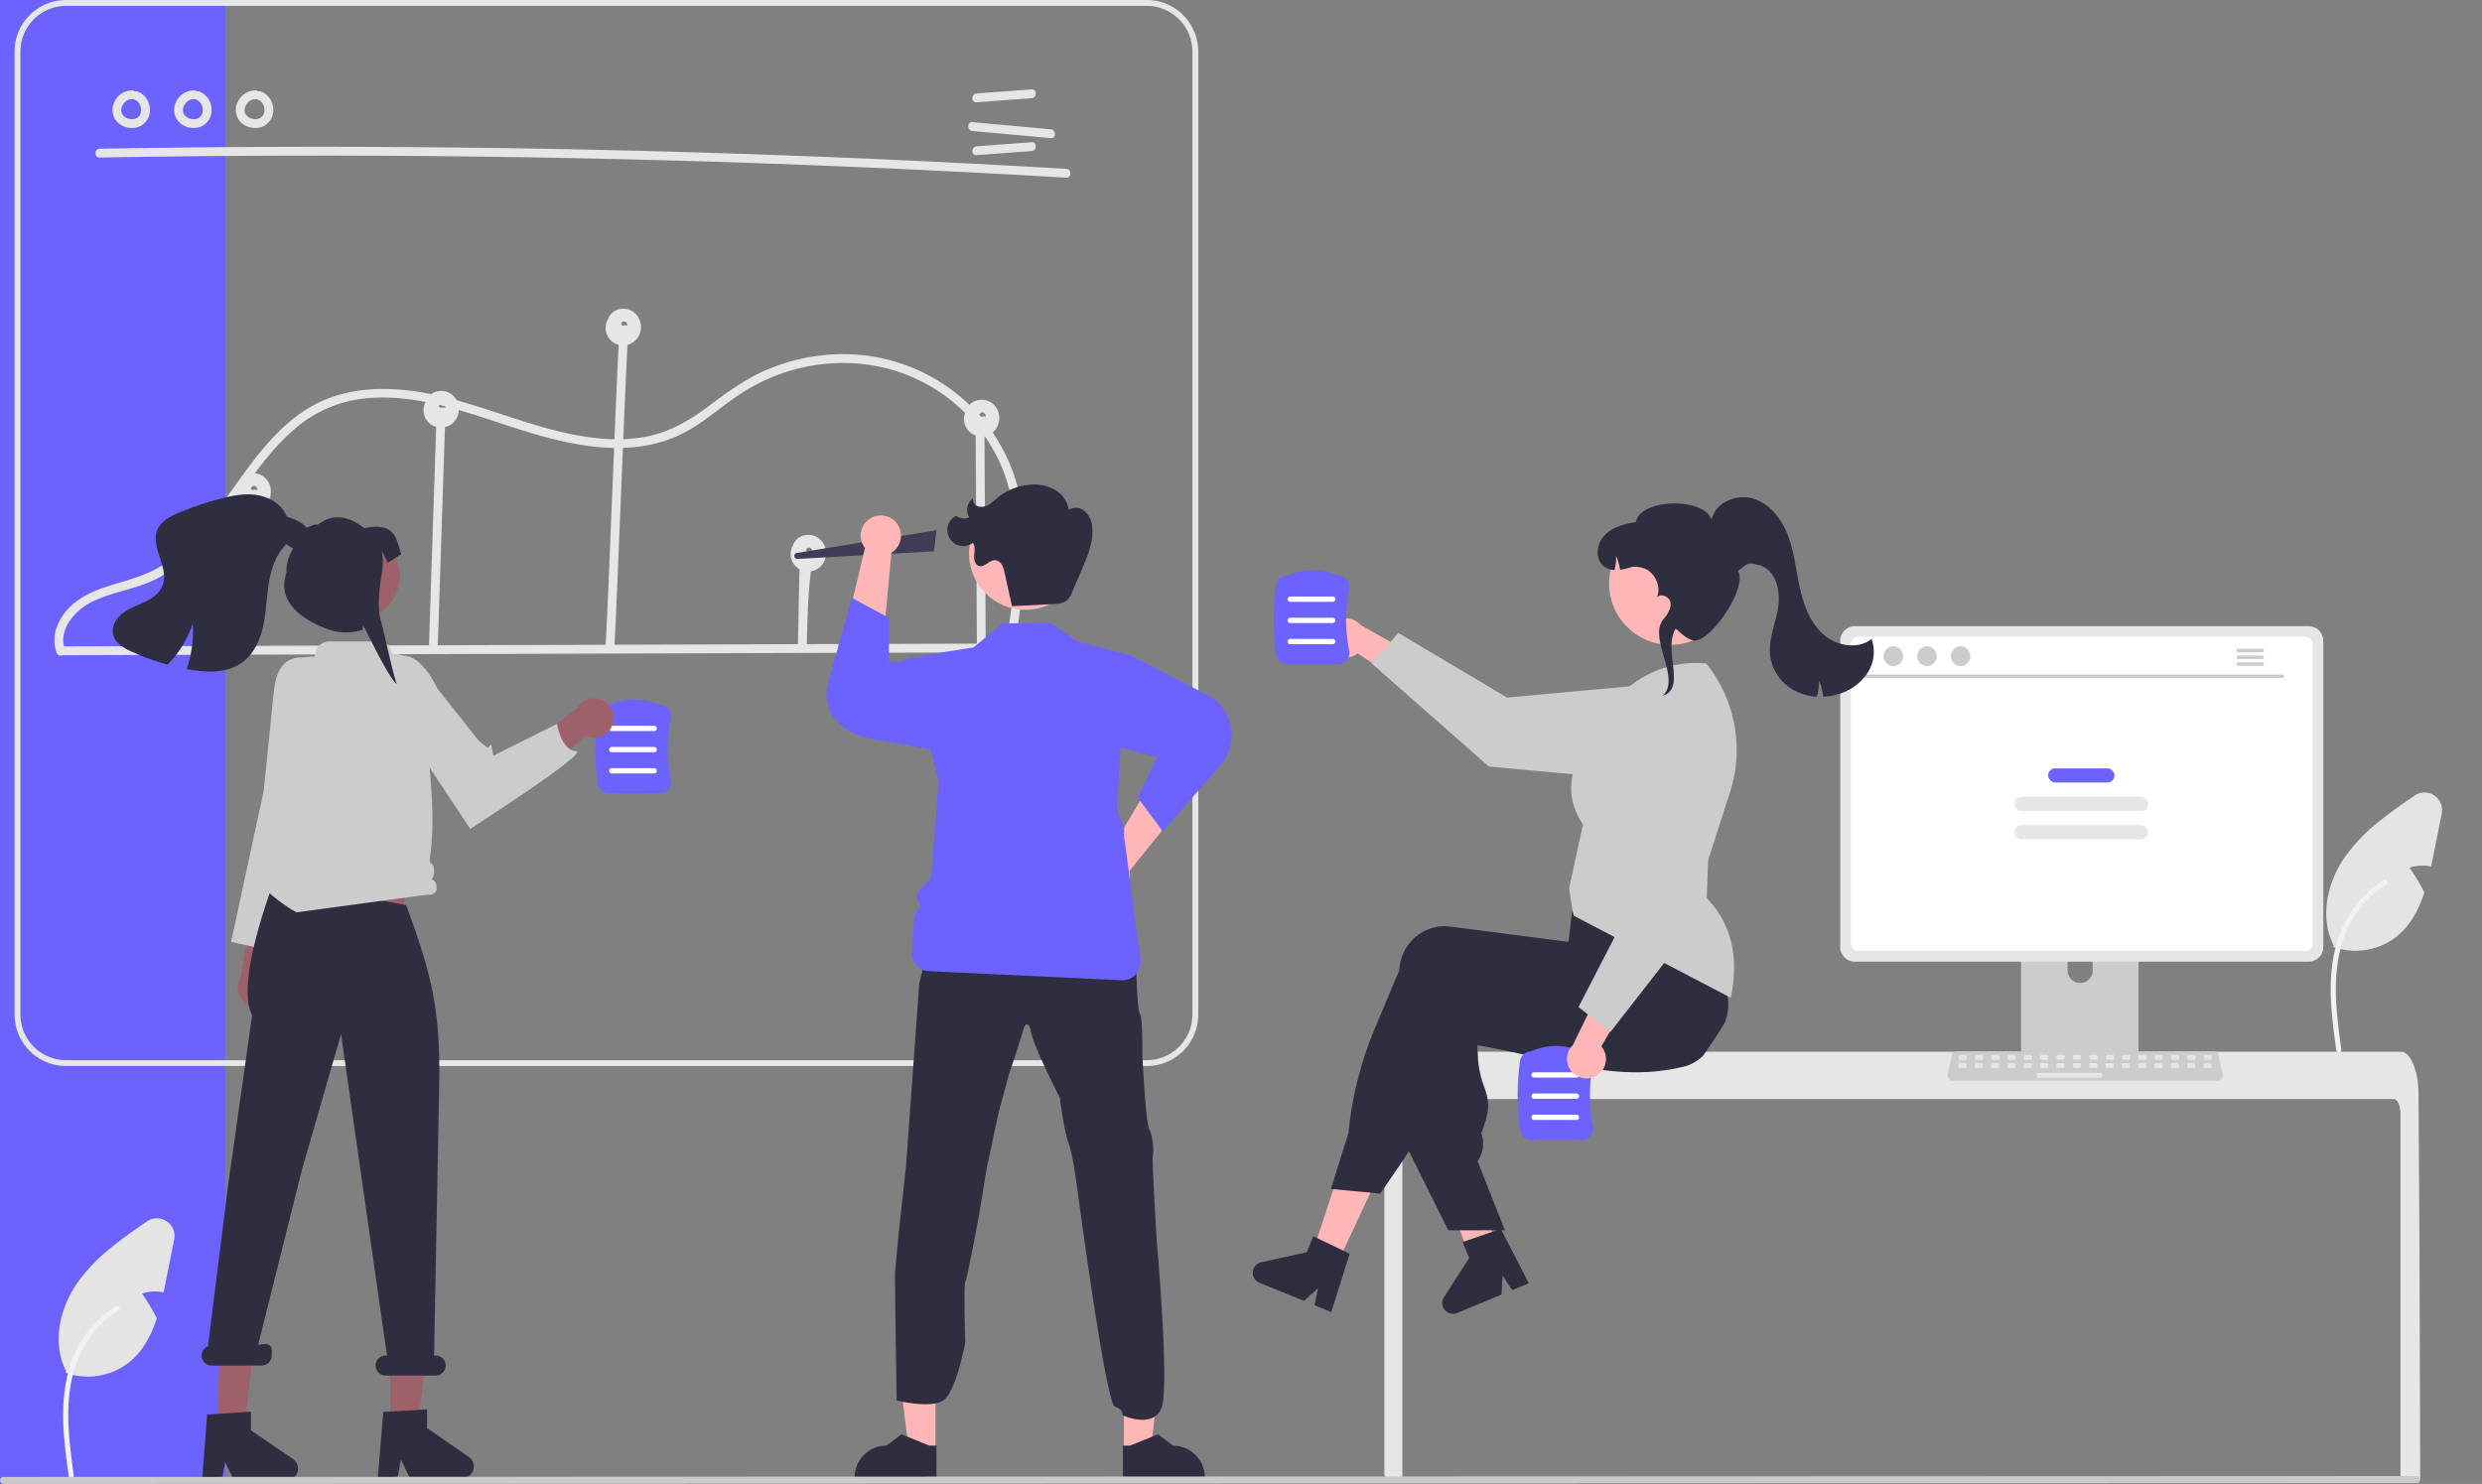 <?xml version="1.0" encoding="UTF-8" standalone="no"?>
<svg
   data-name="Layer 1"
   width="845"
   height="505.296"
   viewBox="0 0 845 505.296"
   version="1.1"
   id="svg306"
   sodipodi:docname="undraw_team_collaboration_reow29.svg"
   inkscape:version="1.2.1 (9c6d41e410, 2022-07-14)"
   xmlns:inkscape="http://www.inkscape.org/namespaces/inkscape"
   xmlns:sodipodi="http://sodipodi.sourceforge.net/DTD/sodipodi-0.dtd"
   xmlns="http://www.w3.org/2000/svg"
   xmlns:svg="http://www.w3.org/2000/svg">
  <rect x="0" y="0" width="845" height="505.296" fill="#808080" stroke="none"/>
  <defs
     id="defs310" />
  <sodipodi:namedview
     id="namedview308"
     pagecolor="#ffffff"
     bordercolor="#cccccc"
     borderopacity="1"
     inkscape:showpageshadow="0"
     inkscape:pageopacity="1"
     inkscape:pagecheckerboard="0"
     inkscape:deskcolor="#d1d1d1"
     showgrid="false"
     showguides="true"
     inkscape:zoom="0.95098561"
     inkscape:cx="359.62689"
     inkscape:cy="183.49384"
     inkscape:window-width="1920"
     inkscape:window-height="1013"
     inkscape:window-x="-9"
     inkscape:window-y="-9"
     inkscape:window-maximized="1"
     inkscape:current-layer="svg306" />
  <rect
     style="fill:#6c63ff;stroke:none;stroke-width:0.976;fill-opacity:1"
     id="rect1201"
     width="76.712"
     height="505.228"
     x="0"
     y="0" />
  <path
     d="m 59.295,422.007 -2.92,14.65 c -0.22,1.12 -0.45,2.26 -0.7,3.39 a 14.288,14.288 0 0 0 -7.34,0.41 68.511,68.511 0 0 1 5.04,8.43 c -1.84,5.67 -4.54,10.91 -9.06,14.7 a 22.72,22.72 0 0 1 -21.95,3.86 l 0.13,-0.58 c -4.86,-9.43 -2.22,-21.32 3.82,-30.03 a 58.385,58.385 0 0 1 10.85,-11.47 c 4.08,-3.4 8.49,-6.45 12.86,-9.46 a 5.99,5.99 0 0 1 9.27,6.1 z"
     fill="#e4e4e4"
     id="path2" />
  <path
     id="b311a411-101b-4365-a37b-2cdfec47a637-773"
     data-name="a4b268fa-75d0-4ac1-9d87-14bdca948464-2189"
     d="m 23.405,502.697 c -1.229,-8.953 -2.493,-18.02 -1.631,-27.069 0.766,-8.036 3.217,-15.885 8.209,-22.321 a 37.132,37.132 0 0 1 9.527,-8.633 c 0.953,-0.6 1.829,0.909 0.881,1.507 a 35.3,35.3 0 0 0 -13.963,16.847 c -3.04,7.732 -3.528,16.161 -3,24.374 0.317,4.967 0.988,9.9 1.665,14.83 a 0.9,0.9 0 0 1 -0.61,1.074 0.878,0.878 0 0 1 -1.074,-0.61 z"
     fill="#f2f2f2" />
  <path
     d="m 33.952,53.634 q 64.256,-1.117 128.526,-0.321 64.26,0.801 128.478,3.524 36.035,1.528 72.041,3.662 c 1.929,0.114 1.922,-2.886 0,-3 Q 298.843,53.702 234.596,51.818 170.358,49.938 106.083,49.98 q -36.067,0.024 -72.131,0.654 c -1.928,0.034 -1.934,3.034 0,3 z"
     fill="#e6e6e6"
     id="path5" />
  <path
     d="m 332.488,34.823 18.731,-1.394 c 1.914,-0.142 1.929,-3.144 0,-3 l -18.731,1.394 c -1.914,0.142 -1.929,3.144 0,3 z"
     fill="#e6e6e6"
     id="path7" />
  <path
     d="m 332.488,52.823 18.731,-1.394 c 1.914,-0.142 1.929,-3.144 0,-3 l -18.731,1.394 c -1.914,0.142 -1.929,3.144 0,3 z"
     fill="#e6e6e6"
     id="path9" />
  <path
     d="m 331.079,44.603 26.632,2.42 c 1.922,0.175 1.91,-2.826 0,-3 l -26.632,-2.42 c -1.922,-0.175 -1.91,2.826 0,3 z"
     fill="#e6e6e6"
     id="path11" />
  <path
     d="m 45.038,30.789 a 6.636,6.636 0 0 0 -6.133,4.006 5.974,5.974 0 0 0 1.375,7.096 7.102,7.102 0 0 0 6.729,1.367 6.003,6.003 0 0 0 4.023,-5.643 6.707,6.707 0 0 0 -4.179,-6.469 1.506,1.506 0 0 0 -1.845,1.048 1.543,1.543 0 0 0 1.048,1.845 c 0.261,0.101 -0.239,-0.129 0.005,0.004 0.1,0.055 0.203,0.104 0.301,0.162 0.084,0.05 0.164,0.104 0.245,0.157 0.28,0.183 -0.137,-0.134 0.042,0.03 0.155,0.142 0.309,0.281 0.45,0.439 0.053,0.059 0.262,0.225 0.1,0.109 -0.124,-0.088 -0.048,-0.068 -5e-5,0.003 0.036,0.054 0.075,0.106 0.111,0.16 a 5.346,5.346 0 0 1 0.318,0.55 c 0.022,0.044 0.042,0.089 0.065,0.132 0.042,0.082 0.103,0.103 0.004,7.7e-4 -0.094,-0.098 -0.034,-0.091 -5.2e-4,0.003 0.022,0.062 0.046,0.123 0.068,0.185 a 5.782,5.782 0 0 1 0.177,0.617 c 0.022,0.097 0.04,0.194 0.059,0.291 0.067,0.344 -0.01,-0.214 0.006,0.042 0.013,0.214 0.029,0.425 0.025,0.639 q -0.003,0.147 -0.013,0.294 c -0.003,0.049 -0.009,0.098 -0.012,0.146 -0.015,0.235 -0.016,-0.086 0.017,-0.108 a 2.77,2.77 0 0 0 -0.136,0.617 c -0.027,0.093 -0.059,0.184 -0.089,0.277 -0.104,0.322 0.098,-0.175 -0.013,0.044 a 5.487,5.487 0 0 1 -0.306,0.55 c -0.049,0.074 -0.233,0.242 -0.083,0.125 0.164,-0.127 -0.086,0.091 -0.139,0.148 q -0.102,0.108 -0.213,0.209 a 1.704,1.704 0 0 1 -0.149,0.129 c -0.01,-0.005 0.251,-0.174 0.11,-0.084 -0.178,0.114 -0.347,0.235 -0.535,0.334 -0.022,0.011 -0.262,0.123 -0.261,0.127 -0.01,-0.041 0.309,-0.112 0.09,-0.042 -0.046,0.015 -0.091,0.033 -0.137,0.048 a 4.9,4.9 0 0 1 -0.609,0.162 c -0.047,0.009 -0.097,0.014 -0.144,0.026 -0.155,0.04 0.148,-0.024 0.157,-0.018 a 1.308,1.308 0 0 0 -0.341,0.03 5.581,5.581 0 0 1 -0.639,-6e-5 c -0.049,-0.003 -0.098,-0.008 -0.148,-0.011 -0.114,-0.007 -0.198,-0.089 -0.046,4e-4 0.117,0.069 0.108,0.019 0.004,-5.4e-4 -0.049,-0.009 -0.098,-0.017 -0.146,-0.026 a 5.821,5.821 0 0 1 -0.624,-0.153 c -0.11,-0.034 -0.218,-0.073 -0.327,-0.111 a 0.869,0.869 0 0 1 -0.138,-0.053 c -6.6e-4,-0.012 0.281,0.134 0.132,0.054 -0.187,-0.101 -0.381,-0.186 -0.564,-0.296 -0.098,-0.059 -0.191,-0.123 -0.286,-0.186 a 0.923,0.923 0 0 1 -0.119,-0.085 c 0.003,-0.013 0.233,0.2 0.112,0.085 -0.152,-0.145 -0.315,-0.275 -0.459,-0.43 -0.033,-0.035 -0.064,-0.072 -0.097,-0.108 l -0.032,-0.036 q -0.122,-0.149 -0.005,0.001 c 0.08,0.023 0.076,0.111 4.4e-4,-0.003 -0.027,-0.04 -0.055,-0.08 -0.082,-0.12 A 3.134,3.134 0 0 1 41.452,38.549 c 0.007,-0.006 0.13,0.361 0.036,0.084 -0.018,-0.052 -0.038,-0.104 -0.055,-0.156 q -0.052,-0.156 -0.091,-0.315 c -0.026,-0.105 -0.039,-0.214 -0.065,-0.319 -0.044,-0.177 0.026,0.139 0.018,0.132 -0.025,-0.025 -0.014,-0.178 -0.016,-0.215 -0.012,-0.235 0.015,-0.464 0.019,-0.698 0.003,-0.181 -0.015,0.141 -0.019,0.132 a 0.508,0.508 0 0 1 0.029,-0.159 c 0.027,-0.123 0.052,-0.247 0.086,-0.369 q 0.057,-0.21 0.131,-0.414 c 0.018,-0.051 0.041,-0.101 0.058,-0.153 0.063,-0.188 -0.125,0.227 -0.021,0.058 0.143,-0.234 0.249,-0.487 0.401,-0.717 0.036,-0.055 0.254,-0.359 0.138,-0.206 -0.115,0.153 0.119,-0.137 0.163,-0.187 0.184,-0.205 0.4,-0.373 0.591,-0.569 0.113,-0.116 -0.079,0.057 -0.09,0.065 0.059,-0.042 0.117,-0.086 0.176,-0.127 q 0.156,-0.108 0.32,-0.204 c 0.123,-0.072 0.262,-0.126 0.381,-0.202 0.141,-0.09 -0.108,0.04 -0.112,0.042 a 1.116,1.116 0 0 1 0.201,-0.077 c 0.116,-0.041 0.621,-0.259 0.727,-0.191 -0.005,-0.003 -0.384,0.03 -0.077,0.011 0.072,-0.005 0.144,-0.012 0.217,-0.015 0.147,-0.006 0.293,-0.002 0.439,0.005 a 1.51,1.51 0 0 0 1.5,-1.5 1.533,1.533 0 0 0 -1.5,-1.5 z"
     fill="#e6e6e6"
     id="path13" />
  <path
     d="m 66.038,30.789 a 6.636,6.636 0 0 0 -6.133,4.006 5.974,5.974 0 0 0 1.375,7.096 7.102,7.102 0 0 0 6.729,1.367 6.003,6.003 0 0 0 4.023,-5.643 6.707,6.707 0 0 0 -4.179,-6.469 1.506,1.506 0 0 0 -1.845,1.048 1.543,1.543 0 0 0 1.048,1.845 c 0.261,0.101 -0.239,-0.129 0.005,0.004 0.1,0.055 0.203,0.104 0.301,0.162 0.084,0.05 0.164,0.104 0.245,0.157 0.28,0.183 -0.137,-0.134 0.042,0.03 0.155,0.142 0.309,0.281 0.45,0.439 0.053,0.059 0.262,0.225 0.1,0.109 -0.124,-0.088 -0.048,-0.068 -5e-5,0.003 0.036,0.054 0.075,0.106 0.111,0.16 a 5.346,5.346 0 0 1 0.318,0.55 c 0.022,0.044 0.042,0.089 0.065,0.132 0.042,0.082 0.103,0.103 0.004,7.7e-4 -0.094,-0.098 -0.034,-0.091 -5.2e-4,0.003 0.022,0.062 0.046,0.123 0.068,0.185 a 5.782,5.782 0 0 1 0.177,0.617 c 0.022,0.097 0.04,0.194 0.059,0.291 0.067,0.344 -0.01,-0.214 0.006,0.042 0.013,0.214 0.029,0.425 0.025,0.639 q -0.003,0.147 -0.013,0.294 c -0.003,0.049 -0.009,0.098 -0.012,0.146 -0.015,0.235 -0.016,-0.086 0.017,-0.108 a 2.77,2.77 0 0 0 -0.136,0.617 c -0.027,0.093 -0.059,0.184 -0.089,0.277 -0.104,0.322 0.098,-0.175 -0.013,0.044 a 5.487,5.487 0 0 1 -0.306,0.55 c -0.049,0.074 -0.233,0.242 -0.083,0.125 0.164,-0.127 -0.086,0.091 -0.139,0.148 q -0.102,0.108 -0.213,0.209 a 1.704,1.704 0 0 1 -0.149,0.129 c -0.01,-0.005 0.251,-0.174 0.11,-0.084 -0.178,0.114 -0.347,0.235 -0.535,0.334 -0.022,0.011 -0.262,0.123 -0.261,0.127 -0.01,-0.041 0.309,-0.112 0.09,-0.042 -0.046,0.015 -0.091,0.033 -0.137,0.048 a 4.9,4.9 0 0 1 -0.609,0.162 c -0.047,0.009 -0.097,0.014 -0.144,0.026 -0.155,0.04 0.148,-0.024 0.157,-0.018 a 1.308,1.308 0 0 0 -0.341,0.03 5.581,5.581 0 0 1 -0.639,-6e-5 c -0.049,-0.003 -0.098,-0.008 -0.148,-0.011 -0.114,-0.007 -0.198,-0.089 -0.046,4e-4 0.117,0.069 0.108,0.019 0.004,-5.4e-4 -0.049,-0.009 -0.098,-0.017 -0.146,-0.026 a 5.821,5.821 0 0 1 -0.624,-0.153 c -0.11,-0.034 -0.218,-0.073 -0.327,-0.111 a 0.869,0.869 0 0 1 -0.138,-0.053 c -6.6e-4,-0.012 0.281,0.134 0.132,0.054 -0.187,-0.101 -0.381,-0.186 -0.564,-0.296 -0.098,-0.059 -0.191,-0.123 -0.286,-0.186 a 0.923,0.923 0 0 1 -0.119,-0.085 c 0.003,-0.013 0.233,0.2 0.112,0.085 -0.152,-0.145 -0.315,-0.275 -0.459,-0.43 -0.033,-0.035 -0.064,-0.072 -0.097,-0.108 l -0.032,-0.036 q -0.122,-0.149 -0.005,0.001 c 0.08,0.023 0.076,0.111 4.4e-4,-0.003 -0.027,-0.04 -0.055,-0.08 -0.082,-0.12 A 3.134,3.134 0 0 1 62.452,38.549 c 0.007,-0.006 0.13,0.361 0.036,0.084 -0.018,-0.052 -0.038,-0.104 -0.055,-0.156 q -0.052,-0.156 -0.091,-0.315 c -0.026,-0.105 -0.039,-0.214 -0.065,-0.319 -0.044,-0.177 0.026,0.139 0.018,0.132 -0.025,-0.025 -0.014,-0.178 -0.016,-0.215 -0.012,-0.235 0.015,-0.464 0.019,-0.698 0.003,-0.181 -0.015,0.141 -0.019,0.132 a 0.508,0.508 0 0 1 0.029,-0.159 c 0.027,-0.123 0.052,-0.247 0.086,-0.369 q 0.057,-0.21 0.131,-0.414 c 0.018,-0.051 0.041,-0.101 0.058,-0.153 0.063,-0.188 -0.125,0.227 -0.021,0.058 0.143,-0.234 0.249,-0.487 0.401,-0.717 0.036,-0.055 0.254,-0.359 0.138,-0.206 -0.115,0.153 0.119,-0.137 0.163,-0.187 0.184,-0.205 0.4,-0.373 0.591,-0.569 0.113,-0.116 -0.079,0.057 -0.09,0.065 0.059,-0.042 0.117,-0.086 0.176,-0.127 q 0.156,-0.108 0.32,-0.204 c 0.123,-0.072 0.262,-0.126 0.381,-0.202 0.141,-0.09 -0.108,0.04 -0.112,0.042 a 1.116,1.116 0 0 1 0.201,-0.077 c 0.116,-0.041 0.621,-0.259 0.727,-0.191 -0.005,-0.003 -0.384,0.03 -0.077,0.011 0.072,-0.005 0.144,-0.012 0.217,-0.015 0.147,-0.006 0.293,-0.002 0.439,0.005 a 1.51,1.51 0 0 0 1.5,-1.5 1.533,1.533 0 0 0 -1.5,-1.5 z"
     fill="#e6e6e6"
     id="path15" />
  <path
     d="m 87.038,30.789 a 6.636,6.636 0 0 0 -6.133,4.006 5.974,5.974 0 0 0 1.375,7.096 7.102,7.102 0 0 0 6.729,1.367 6.003,6.003 0 0 0 4.023,-5.643 6.707,6.707 0 0 0 -4.179,-6.469 1.506,1.506 0 0 0 -1.845,1.048 1.543,1.543 0 0 0 1.048,1.845 c 0.261,0.101 -0.239,-0.129 0.005,0.004 0.1,0.055 0.203,0.104 0.301,0.162 0.084,0.05 0.164,0.104 0.245,0.157 0.28,0.183 -0.137,-0.134 0.042,0.03 0.155,0.142 0.309,0.281 0.45,0.439 0.053,0.059 0.262,0.225 0.1,0.109 -0.124,-0.088 -0.048,-0.068 -5e-5,0.003 0.036,0.054 0.075,0.106 0.111,0.16 a 5.346,5.346 0 0 1 0.318,0.55 c 0.022,0.044 0.042,0.089 0.065,0.132 0.042,0.082 0.103,0.103 0.004,7.7e-4 -0.094,-0.098 -0.034,-0.091 -5.2e-4,0.003 0.022,0.062 0.046,0.123 0.068,0.185 a 5.782,5.782 0 0 1 0.177,0.617 c 0.022,0.097 0.04,0.194 0.059,0.291 0.067,0.344 -0.01,-0.214 0.006,0.042 0.013,0.214 0.029,0.425 0.025,0.639 q -0.003,0.147 -0.013,0.294 c -0.003,0.049 -0.009,0.098 -0.012,0.146 -0.015,0.235 -0.016,-0.086 0.017,-0.108 a 2.77,2.77 0 0 0 -0.136,0.617 c -0.027,0.093 -0.059,0.184 -0.089,0.277 -0.104,0.322 0.098,-0.175 -0.013,0.044 a 5.487,5.487 0 0 1 -0.306,0.55 c -0.049,0.074 -0.233,0.242 -0.083,0.125 0.164,-0.127 -0.086,0.091 -0.139,0.148 q -0.102,0.108 -0.213,0.209 a 1.704,1.704 0 0 1 -0.149,0.129 c -0.01,-0.005 0.251,-0.174 0.11,-0.084 -0.178,0.114 -0.347,0.235 -0.535,0.334 -0.022,0.011 -0.262,0.123 -0.261,0.127 -0.01,-0.041 0.309,-0.112 0.09,-0.042 -0.046,0.015 -0.091,0.033 -0.137,0.048 a 4.9,4.9 0 0 1 -0.609,0.162 c -0.047,0.009 -0.097,0.014 -0.144,0.026 -0.155,0.04 0.148,-0.024 0.157,-0.018 a 1.308,1.308 0 0 0 -0.341,0.03 5.581,5.581 0 0 1 -0.639,-6e-5 c -0.049,-0.003 -0.098,-0.008 -0.148,-0.011 -0.114,-0.007 -0.198,-0.089 -0.046,4e-4 0.117,0.069 0.108,0.019 0.004,-5.4e-4 -0.049,-0.009 -0.098,-0.017 -0.146,-0.026 a 5.821,5.821 0 0 1 -0.624,-0.153 c -0.11,-0.034 -0.218,-0.073 -0.327,-0.111 a 0.869,0.869 0 0 1 -0.138,-0.053 c -6.6e-4,-0.012 0.281,0.134 0.132,0.054 -0.187,-0.101 -0.381,-0.186 -0.564,-0.296 -0.098,-0.059 -0.191,-0.123 -0.286,-0.186 a 0.923,0.923 0 0 1 -0.119,-0.085 c 0.003,-0.013 0.233,0.2 0.112,0.085 -0.152,-0.145 -0.315,-0.275 -0.459,-0.43 -0.033,-0.035 -0.064,-0.072 -0.097,-0.108 l -0.032,-0.036 q -0.122,-0.149 -0.005,0.001 c 0.08,0.023 0.076,0.111 4.4e-4,-0.003 -0.027,-0.04 -0.055,-0.08 -0.082,-0.12 A 3.134,3.134 0 0 1 83.452,38.549 c 0.007,-0.006 0.13,0.361 0.036,0.084 -0.018,-0.052 -0.038,-0.104 -0.055,-0.156 q -0.052,-0.156 -0.091,-0.315 c -0.026,-0.105 -0.039,-0.214 -0.065,-0.319 -0.044,-0.177 0.026,0.139 0.018,0.132 -0.025,-0.025 -0.014,-0.178 -0.016,-0.215 -0.012,-0.235 0.015,-0.464 0.019,-0.698 0.003,-0.181 -0.015,0.141 -0.019,0.132 a 0.508,0.508 0 0 1 0.029,-0.159 c 0.027,-0.123 0.052,-0.247 0.086,-0.369 q 0.057,-0.21 0.131,-0.414 c 0.018,-0.051 0.041,-0.101 0.058,-0.153 0.063,-0.188 -0.125,0.227 -0.021,0.058 0.143,-0.234 0.249,-0.487 0.401,-0.717 0.036,-0.055 0.254,-0.359 0.138,-0.206 -0.115,0.153 0.119,-0.137 0.163,-0.187 0.184,-0.205 0.4,-0.373 0.591,-0.569 0.113,-0.116 -0.079,0.057 -0.09,0.065 0.059,-0.042 0.117,-0.086 0.176,-0.127 q 0.156,-0.108 0.32,-0.204 c 0.123,-0.072 0.262,-0.126 0.381,-0.202 0.141,-0.09 -0.108,0.04 -0.112,0.042 a 1.116,1.116 0 0 1 0.201,-0.077 c 0.116,-0.041 0.621,-0.259 0.727,-0.191 -0.005,-0.003 -0.384,0.03 -0.077,0.011 0.072,-0.005 0.144,-0.012 0.217,-0.015 0.147,-0.006 0.293,-0.002 0.439,0.005 a 1.51,1.51 0 0 0 1.5,-1.5 1.533,1.533 0 0 0 -1.5,-1.5 z"
     fill="#e6e6e6"
     id="path17" />
  <path
     d="M 390.411,363 H 22.506 A 17.567,17.567 0 0 1 4.959,345.453 V 17.547 A 17.567,17.567 0 0 1 22.506,0 h 367.905 a 17.567,17.567 0 0 1 17.547,17.547 V 345.453 A 17.567,17.567 0 0 1 390.411,363 Z M 22.506,2 A 15.565,15.565 0 0 0 6.959,17.547 V 345.453 A 15.565,15.565 0 0 0 22.506,361 h 367.905 a 15.565,15.565 0 0 0 15.547,-15.547 V 17.547 A 15.565,15.565 0 0 0 390.411,2 Z"
     fill="#e6e6e6"
     id="path19" />
  <path
     d="m 21.896,223.106 129.379,-0.394 128.719,-0.392 72.611,-0.221 a 1.501,1.501 0 0 0 0,-3 l -129.379,0.394 -128.719,0.392 -72.611,0.221 a 1.501,1.501 0 0 0 0,3 z"
     fill="#e6e6e6"
     id="path21" />
  <path
     d="m 87.166,220.674 0.8,-47.237 c 0.033,-1.931 -2.967,-1.932 -3,0 l -0.8,47.237 c -0.033,1.931 2.967,1.932 3,0 z"
     fill="#e6e6e6"
     id="path23" />
  <path
     d="m 149.001,221.185 1.95,-59.374 0.557,-16.964 c 0.063,-1.931 -2.937,-1.929 -3,0 l -1.95,59.374 -0.557,16.964 c -0.063,1.931 2.937,1.929 3,0 z"
     fill="#e6e6e6"
     id="path25" />
  <path
     d="m 210.67,116.701 c -1.176,21.03 -3.352,83.06 -4.528,104.09 -0.108,1.929 2.892,1.923 3,0 1.176,-21.03 3.352,-83.06 4.528,-104.09 0.108,-1.929 -2.892,-1.923 -3,0 z"
     fill="#e6e6e6"
     id="path27" />
  <path
     d="m 272.041,199.689 -0.368,20.213 c -0.035,1.931 2.965,1.931 3,0 0.434,-23.873 1.548,-23.095 1.671,-29.833 0.035,-1.931 -2.965,-1.931 -3,0 0,0 -0.869,-14.254 -1.303,9.62 z"
     fill="#e6e6e6"
     id="path29" />
  <path
     d="m 332.153,146.589 0.339,56.709 0.097,16.238 a 1.501,1.501 0 0 0 3,0 l -0.339,-56.709 -0.097,-16.238 a 1.501,1.501 0 0 0 -3,0 z"
     fill="#e6e6e6"
     id="path31" />
  <path
     d="m 22.138,221.418 c -2.483,-6.824 3.115,-13.387 8.866,-16.336 6.891,-3.533 14.818,-4.334 21.782,-7.74 10.382,-5.078 17.944,-14.192 24.673,-23.314 6.926,-9.389 13.263,-19.466 22.063,-27.268 a 44.194,44.194 0 0 1 16.069,-9.299 c 7.502,-2.341 15.459,-2.502 23.211,-1.558 16.019,1.95 30.868,8.566 46.324,12.771 14.572,3.965 30.628,6.194 44.931,0.029 7.267,-3.132 13.209,-8.386 19.592,-12.932 a 65.296,65.296 0 0 1 20.408,-9.845 c 14.358,-3.993 30.038,-2.926 43.405,3.823 a 58.243,58.243 0 0 1 27.47,28.992 c 6.337,15.138 5.512,32.056 3.442,47.99 -0.535,4.119 -1.172,8.224 -1.816,12.327 -0.296,1.889 2.594,2.702 2.893,0.798 2.578,-16.431 5.148,-33.382 1.94,-49.916 a 60.456,60.456 0 0 0 -22.331,-36.377 62.044,62.044 0 0 0 -40.911,-12.911 67.079,67.079 0 0 0 -22.474,4.998 c -7.419,3.069 -13.702,7.618 -20.084,12.404 -6.561,4.921 -13.325,8.991 -21.471,10.596 -7.902,1.557 -16.121,0.973 -23.988,-0.497 -16.232,-3.033 -31.363,-9.985 -47.457,-13.547 -14.912,-3.3 -31.003,-3.63 -44.355,4.794 -10.271,6.48 -17.529,16.54 -24.495,26.254 -6.904,9.629 -13.896,19.925 -23.992,26.503 -6.159,4.012 -13.082,5.493 -19.971,7.749 -6.907,2.262 -13.538,6.079 -16.355,13.155 a 12.794,12.794 0 0 0 -0.262,9.154 c 0.655,1.8 3.555,1.023 2.893,-0.798 z"
     fill="#e6e6e6"
     id="path33" />
  <polygon
     points="86.171,166.905 86.167,166.907 86.175,166.905 "
     fill="#e6e6e6"
     id="polygon35" />
  <path
     d="m 91.373,164.146 a 5.962,5.962 0 0 0 -7.223,-2.673 5.247,5.247 0 0 0 -2.989,2.783 c -0.057,0.136 -0.091,0.279 -0.138,0.419 -0.065,0.105 -0.143,0.2 -0.201,0.31 a 5.958,5.958 0 0 0 9.291,7.118 6.416,6.416 0 0 0 1.261,-7.956 z m -3.757,2.548 c 0.012,0.076 0.008,0.145 0,0 z m -0.382,-0.868 c -0.015,-0.017 -0.013,-0.015 0,0 z m -1.683,0.677 c -0.022,-0.035 -0.025,-0.041 0,0 z m 0.399,0.338 c 0.095,0.032 0.057,0.026 0,0 z m 0.178,0.085 0.04,-0.018 a 0.05,0.05 0 0 1 -0.028,-0.006 l 10e-4,-1.9e-4 0.031,0.004 0.006,-0.003 -0.018,-0.004 c 0.015,-5.4e-4 0.017,0.002 0.018,0.004 0.178,-0.082 0.058,-0.042 -0.046,-0.01 l -0.007,-0.002 a 0.681,0.681 0 0 0 -0.206,-0.066 c -0.007,-0.004 -0.015,-0.006 -0.02,-0.01 -0.057,-0.041 -0.348,-0.268 -0.078,-0.03 -0.059,-0.052 -0.117,-0.103 -0.172,-0.158 a 0.783,0.783 0 0 1 -0.088,-0.108 q -0.053,-0.091 -0.103,-0.183 l -0.005,-0.033 c -0.004,-0.028 -0.008,-0.039 -0.011,-0.056 0.002,-0.017 0.004,-0.036 0.007,-0.053 a 0.646,0.646 0 0 0 0.038,-0.168 l 0.012,-0.015 c 0.043,-0.06 0.081,-0.13 0.122,-0.193 -0.217,0.33 0.085,-0.036 0.108,-0.083 0.004,-0.008 -0.003,-0.004 -0.001,-0.009 0.009,-0.005 0.006,-0.002 0.017,-0.008 0.067,-0.04 0.131,-0.084 0.2,-0.122 0.082,-0.045 0.402,-0.136 0.07,-0.041 0.076,-0.022 0.148,-0.049 0.225,-0.069 0.014,-0.004 0.126,-0.019 0.186,-0.03 0.053,-10e-4 0.104,-0.003 0.11,-0.003 0.025,3.1e-4 0.05,0.003 0.075,0.004 -0.055,0.007 0.19,0.06 0.262,0.071 0.011,0.008 0.016,0.014 0.03,0.024 0.061,0.045 0.136,0.085 0.201,0.127 -0.29,-0.188 0.004,0.015 0.059,0.07 0.033,0.033 0.064,0.069 0.095,0.103 a 0.809,0.809 0 0 1 0.077,0.106 c 0.048,0.087 0.098,0.175 0.148,0.261 l 0.014,0.022 a 0.083,0.083 0 0 0 -4.3e-4,0.008 2.372,2.372 0 0 0 0.115,0.408 0.333,0.333 0 0 1 0.006,0.034 c 0.005,0.076 0.011,0.152 0.011,0.229 l -6.7e-4,0.015 a 1.643,1.643 0 0 0 -1.498,-0.011 z"
     fill="#e6e6e6"
     id="path37" />
  <path
     d="m 86.18,166.903 c 0.004,0.001 1.9e-4,0.001 -7.9e-4,0.001 z"
     fill="#e6e6e6"
     id="path39" />
  <path
     d="m 86.179,166.903 0.001,3.6e-4 z"
     fill="#e6e6e6"
     id="path41" />
  <path
     d="m 86.179,166.905 -0.005,7.3e-4 c 0.006,6e-4 0.004,-4e-4 0.005,-7.3e-4 z"
     fill="#e6e6e6"
     id="path43" />
  <polygon
     points="86.179,166.903 86.177,166.902 "
     fill="#e6e6e6"
     id="polygon45" />
  <polygon
     points="150.171,138.905 150.167,138.907 150.175,138.905 "
     fill="#e6e6e6"
     id="polygon47" />
  <path
     d="m 155.373,136.146 a 5.962,5.962 0 0 0 -7.223,-2.673 5.247,5.247 0 0 0 -2.989,2.783 c -0.057,0.136 -0.091,0.279 -0.138,0.419 -0.065,0.105 -0.143,0.2 -0.201,0.31 a 5.958,5.958 0 0 0 9.291,7.118 6.416,6.416 0 0 0 1.261,-7.956 z m -3.757,2.548 c 0.012,0.076 0.008,0.145 0,0 z m -0.382,-0.868 c -0.015,-0.017 -0.013,-0.015 0,0 z m -1.683,0.677 c -0.022,-0.035 -0.025,-0.041 0,0 z m 0.399,0.338 c 0.095,0.032 0.057,0.026 0,0 z m 0.178,0.085 0.04,-0.018 a 0.05,0.05 0 0 1 -0.028,-0.006 l 0.001,-1.9e-4 0.031,0.004 0.006,-0.003 -0.018,-0.004 c 0.015,-5.4e-4 0.017,0.002 0.018,0.004 0.178,-0.082 0.058,-0.042 -0.046,-0.01 l -0.007,-0.002 a 0.681,0.681 0 0 0 -0.206,-0.066 c -0.007,-0.004 -0.015,-0.006 -0.02,-0.01 -0.057,-0.041 -0.348,-0.268 -0.078,-0.03 -0.059,-0.052 -0.117,-0.103 -0.172,-0.158 a 0.783,0.783 0 0 1 -0.088,-0.108 q -0.053,-0.091 -0.103,-0.183 l -0.005,-0.033 c -0.004,-0.028 -0.008,-0.039 -0.011,-0.056 0.002,-0.017 0.004,-0.036 0.007,-0.053 a 0.646,0.646 0 0 0 0.038,-0.168 l 0.012,-0.015 c 0.043,-0.06 0.081,-0.13 0.122,-0.193 -0.217,0.33 0.085,-0.036 0.108,-0.083 0.004,-0.008 -0.003,-0.004 -0.001,-0.009 0.009,-0.005 0.006,-0.002 0.017,-0.008 0.067,-0.04 0.131,-0.084 0.2,-0.122 0.082,-0.045 0.402,-0.136 0.07,-0.041 0.076,-0.022 0.148,-0.049 0.225,-0.069 0.014,-0.004 0.126,-0.019 0.186,-0.03 0.053,-10e-4 0.104,-0.003 0.11,-0.003 0.025,3.1e-4 0.05,0.003 0.075,0.004 -0.055,0.007 0.19,0.06 0.262,0.071 0.011,0.008 0.016,0.014 0.03,0.024 0.061,0.045 0.136,0.085 0.201,0.127 -0.29,-0.188 0.004,0.015 0.059,0.07 0.033,0.033 0.064,0.069 0.095,0.103 a 0.809,0.809 0 0 1 0.077,0.106 c 0.048,0.087 0.098,0.175 0.148,0.261 l 0.014,0.022 a 0.083,0.083 0 0 0 -4.3e-4,0.008 2.372,2.372 0 0 0 0.115,0.408 0.333,0.333 0 0 1 0.006,0.034 c 0.005,0.076 0.011,0.152 0.011,0.229 l -6.7e-4,0.015 a 1.643,1.643 0 0 0 -1.498,-0.011 z"
     fill="#e6e6e6"
     id="path49" />
  <path
     d="m 150.179,138.905 -0.005,7.3e-4 c 0.006,6e-4 0.004,-4e-4 0.005,-7.3e-4 z"
     fill="#e6e6e6"
     id="path51" />
  <polygon
     points="150.179,138.903 150.177,138.902 "
     fill="#e6e6e6"
     id="polygon53" />
  <path
     d="m 150.18,138.903 c 0.004,0.001 1.9e-4,0.001 -7.9e-4,0.001 z"
     fill="#e6e6e6"
     id="path55" />
  <path
     d="m 150.179,138.903 0.001,3.6e-4 z"
     fill="#e6e6e6"
     id="path57" />
  <polygon
     points="212.179,152.903 212.177,152.902 "
     fill="#e6e6e6"
     id="polygon59" />
  <path
     d="m 217.373,108.146 a 5.962,5.962 0 0 0 -7.223,-2.673 5.247,5.247 0 0 0 -2.989,2.783 c -0.057,0.136 -0.091,0.279 -0.138,0.419 -0.065,0.105 -0.143,0.2 -0.201,0.31 a 5.958,5.958 0 0 0 9.291,7.118 6.416,6.416 0 0 0 1.261,-7.956 z m -3.757,2.548 c 0.012,0.076 0.008,0.145 0,0 z m -0.382,-0.868 c -0.015,-0.017 -0.013,-0.015 0,0 z m -1.683,0.677 c -0.022,-0.035 -0.025,-0.041 0,0 z m 0.399,0.338 c 0.095,0.032 0.057,0.026 0,0 z m 0.178,0.085 0.04,-0.018 a 0.05,0.05 0 0 1 -0.028,-0.006 l 0.001,-1.9e-4 0.031,0.004 0.006,-0.003 -0.018,-0.004 c 0.015,-5.4e-4 0.017,0.002 0.018,0.004 0.178,-0.082 0.058,-0.042 -0.046,-0.01 l -0.007,-0.002 a 0.681,0.681 0 0 0 -0.206,-0.066 c -0.007,-0.004 -0.015,-0.006 -0.02,-0.01 -0.057,-0.041 -0.348,-0.268 -0.078,-0.03 -0.059,-0.052 -0.117,-0.103 -0.172,-0.158 a 0.783,0.783 0 0 1 -0.088,-0.108 q -0.053,-0.091 -0.103,-0.183 l -0.005,-0.033 c -0.004,-0.028 -0.008,-0.039 -0.011,-0.056 0.002,-0.017 0.004,-0.036 0.007,-0.053 a 0.646,0.646 0 0 0 0.038,-0.168 l 0.012,-0.015 c 0.043,-0.06 0.081,-0.13 0.122,-0.193 -0.217,0.33 0.085,-0.036 0.108,-0.083 0.004,-0.008 -0.003,-0.004 -0.001,-0.009 0.009,-0.005 0.006,-0.002 0.017,-0.008 0.067,-0.04 0.131,-0.084 0.2,-0.122 0.082,-0.045 0.402,-0.136 0.07,-0.041 0.076,-0.022 0.148,-0.049 0.225,-0.069 0.014,-0.004 0.126,-0.019 0.186,-0.03 0.053,-0.001 0.104,-0.003 0.11,-0.003 0.025,3.1e-4 0.05,0.003 0.075,0.004 -0.055,0.007 0.19,0.06 0.262,0.071 0.011,0.008 0.016,0.014 0.03,0.024 0.061,0.045 0.136,0.085 0.201,0.127 -0.29,-0.188 0.004,0.015 0.059,0.07 0.033,0.033 0.064,0.069 0.095,0.103 a 0.809,0.809 0 0 1 0.077,0.106 c 0.048,0.087 0.098,0.175 0.148,0.261 l 0.014,0.022 a 0.083,0.083 0 0 0 -4.3e-4,0.008 2.372,2.372 0 0 0 0.115,0.408 0.333,0.333 0 0 1 0.006,0.034 c 0.005,0.076 0.011,0.152 0.011,0.229 l -6.7e-4,0.015 a 1.643,1.643 0 0 0 -1.498,-0.011 z"
     fill="#e6e6e6"
     id="path61" />
  <polygon
     points="212.171,152.905 212.167,152.907 212.175,152.905 "
     fill="#e6e6e6"
     id="polygon63" />
  <path
     d="m 212.179,152.903 0.001,3.6e-4 z"
     fill="#e6e6e6"
     id="path65" />
  <path
     d="m 212.179,152.905 -0.005,7.3e-4 c 0.006,6e-4 0.004,-4e-4 0.005,-7.3e-4 z"
     fill="#e6e6e6"
     id="path67" />
  <path
     d="m 212.18,152.903 c 0.004,0.001 1.9e-4,0.001 -7.9e-4,0.001 z"
     fill="#e6e6e6"
     id="path69" />
  <path
     d="m 280.373,185.146 a 5.962,5.962 0 0 0 -7.223,-2.673 5.247,5.247 0 0 0 -2.989,2.783 c -0.057,0.136 -0.091,0.279 -0.138,0.419 -0.065,0.105 -0.143,0.2 -0.201,0.31 a 5.958,5.958 0 0 0 9.291,7.118 6.416,6.416 0 0 0 1.261,-7.956 z m -3.757,2.548 c 0.012,0.076 0.008,0.145 0,0 z m -0.382,-0.868 c -0.015,-0.017 -0.013,-0.015 0,0 z m -1.683,0.677 c -0.022,-0.035 -0.025,-0.041 0,0 z m 0.399,0.338 c 0.095,0.032 0.057,0.026 0,0 z m 0.178,0.085 0.04,-0.018 a 0.05,0.05 0 0 1 -0.028,-0.006 l 0.001,-1.9e-4 0.031,0.004 0.006,-0.003 -0.018,-0.004 c 0.015,-5.4e-4 0.017,0.002 0.018,0.004 0.178,-0.082 0.058,-0.042 -0.046,-0.01 l -0.007,-0.002 a 0.681,0.681 0 0 0 -0.206,-0.066 c -0.007,-0.004 -0.015,-0.006 -0.02,-0.01 -0.057,-0.041 -0.348,-0.268 -0.078,-0.03 -0.059,-0.052 -0.117,-0.103 -0.172,-0.158 a 0.783,0.783 0 0 1 -0.088,-0.108 q -0.053,-0.091 -0.103,-0.183 l -0.005,-0.033 c -0.004,-0.028 -0.008,-0.039 -0.011,-0.056 0.002,-0.017 0.004,-0.036 0.007,-0.053 a 0.646,0.646 0 0 0 0.038,-0.168 l 0.012,-0.015 c 0.043,-0.06 0.081,-0.13 0.122,-0.193 -0.217,0.33 0.085,-0.036 0.108,-0.083 0.004,-0.008 -0.003,-0.004 -10e-4,-0.009 0.009,-0.005 0.006,-0.002 0.017,-0.008 0.067,-0.04 0.131,-0.084 0.2,-0.122 0.082,-0.045 0.402,-0.136 0.07,-0.041 0.076,-0.022 0.148,-0.049 0.225,-0.069 0.014,-0.004 0.126,-0.019 0.186,-0.03 0.053,-10e-4 0.104,-0.003 0.11,-0.003 0.025,3.1e-4 0.05,0.003 0.075,0.004 -0.055,0.007 0.19,0.06 0.262,0.071 0.011,0.008 0.016,0.014 0.03,0.024 0.061,0.045 0.136,0.085 0.201,0.127 -0.29,-0.188 0.004,0.015 0.059,0.07 0.033,0.033 0.064,0.069 0.095,0.103 a 0.809,0.809 0 0 1 0.077,0.106 c 0.048,0.087 0.098,0.175 0.148,0.261 l 0.014,0.022 a 0.083,0.083 0 0 0 -4.3e-4,0.008 2.372,2.372 0 0 0 0.115,0.408 0.333,0.333 0 0 1 0.006,0.034 c 0.005,0.076 0.011,0.152 0.011,0.229 l -6.7e-4,0.015 a 1.643,1.643 0 0 0 -1.498,-0.011 z"
     fill="#e6e6e6"
     id="path71" />
  <polygon
     points="275.171,121.905 275.167,121.907 275.175,121.905 "
     fill="#e6e6e6"
     id="polygon73" />
  <path
     d="m 275.179,121.903 10e-4,3.6e-4 z"
     fill="#e6e6e6"
     id="path75" />
  <path
     d="m 275.179,121.905 -0.005,7.3e-4 c 0.006,6e-4 0.004,-4e-4 0.005,-7.3e-4 z"
     fill="#e6e6e6"
     id="path77" />
  <path
     d="m 275.18,121.903 c 0.004,0.001 1.9e-4,0.001 -7.9e-4,0.001 z"
     fill="#e6e6e6"
     id="path79" />
  <polygon
     points="275.179,121.903 275.177,121.902 "
     fill="#e6e6e6"
     id="polygon81" />
  <path
     d="m 334.179,141.903 10e-4,3.6e-4 z"
     fill="#e6e6e6"
     id="path83" />
  <path
     d="m 339.373,139.146 a 5.962,5.962 0 0 0 -7.223,-2.673 5.247,5.247 0 0 0 -2.989,2.783 c -0.057,0.136 -0.091,0.279 -0.138,0.419 -0.065,0.105 -0.143,0.2 -0.201,0.31 a 5.958,5.958 0 0 0 9.291,7.118 6.416,6.416 0 0 0 1.261,-7.956 z m -3.757,2.548 c 0.012,0.076 0.008,0.145 0,0 z m -0.382,-0.868 c -0.015,-0.017 -0.013,-0.015 0,0 z m -1.683,0.677 c -0.022,-0.035 -0.025,-0.041 0,0 z m 0.399,0.338 c 0.095,0.032 0.057,0.026 0,0 z m 0.178,0.085 0.04,-0.018 a 0.05,0.05 0 0 1 -0.028,-0.006 l 0.001,-1.9e-4 0.031,0.004 0.006,-0.003 -0.018,-0.004 c 0.015,-5.4e-4 0.017,0.002 0.018,0.004 0.178,-0.082 0.058,-0.042 -0.046,-0.01 l -0.007,-0.002 a 0.681,0.681 0 0 0 -0.206,-0.066 c -0.007,-0.004 -0.015,-0.006 -0.02,-0.01 -0.057,-0.041 -0.348,-0.268 -0.078,-0.03 -0.059,-0.052 -0.117,-0.103 -0.172,-0.158 a 0.783,0.783 0 0 1 -0.088,-0.108 q -0.053,-0.091 -0.103,-0.183 l -0.005,-0.033 c -0.004,-0.028 -0.008,-0.039 -0.011,-0.056 0.002,-0.017 0.004,-0.036 0.007,-0.053 a 0.646,0.646 0 0 0 0.038,-0.168 l 0.012,-0.015 c 0.043,-0.06 0.081,-0.13 0.122,-0.193 -0.217,0.33 0.085,-0.036 0.108,-0.083 0.004,-0.008 -0.003,-0.004 -10e-4,-0.009 0.009,-0.005 0.006,-0.002 0.017,-0.008 0.067,-0.04 0.131,-0.084 0.2,-0.122 0.082,-0.045 0.402,-0.136 0.07,-0.041 0.076,-0.022 0.148,-0.049 0.225,-0.069 0.014,-0.004 0.126,-0.019 0.186,-0.03 0.053,-10e-4 0.104,-0.003 0.11,-0.003 0.025,3.1e-4 0.05,0.003 0.075,0.004 -0.055,0.007 0.19,0.06 0.262,0.071 0.011,0.008 0.016,0.014 0.03,0.024 0.061,0.045 0.136,0.085 0.201,0.127 -0.29,-0.188 0.004,0.015 0.059,0.07 0.033,0.033 0.064,0.069 0.095,0.103 a 0.809,0.809 0 0 1 0.077,0.106 c 0.048,0.087 0.098,0.175 0.148,0.261 l 0.014,0.022 a 0.083,0.083 0 0 0 -4.3e-4,0.008 2.372,2.372 0 0 0 0.115,0.408 0.333,0.333 0 0 1 0.006,0.034 c 0.005,0.076 0.011,0.152 0.011,0.229 l -6.7e-4,0.015 a 1.643,1.643 0 0 0 -1.498,-0.011 z"
     fill="#e6e6e6"
     id="path85" />
  <polygon
     points="334.171,141.905 334.167,141.907 334.175,141.905 "
     fill="#e6e6e6"
     id="polygon87" />
  <polygon
     points="334.179,141.903 334.177,141.902 "
     fill="#e6e6e6"
     id="polygon89" />
  <path
     d="m 334.18,141.903 c 0.004,0.001 1.9e-4,0.001 -7.9e-4,0.001 z"
     fill="#e6e6e6"
     id="path91" />
  <path
     d="m 334.179,141.905 -0.005,7.3e-4 c 0.006,6e-4 0.004,-4e-4 0.005,-7.3e-4 z"
     fill="#e6e6e6"
     id="path93" />
  <path
     d="m 318.003,187.733 -46.497,2.584 a 1.025,1.025 0 0 1 -0.222,-2.035 l 47.525,-7.733 z"
     fill="#3f3d56"
     id="path95" />
  <path
     d="m 377.094,291.249 17.522,-29.478 12.951,6.117 c 0,0 -22.315,27.872 -23.026,28.673 a 6.857,6.857 0 1 1 -7.446,-5.312 z"
     fill="#ffb6b6"
     id="path97" />
  <path
     d="m 384.382,222.774 28.388,14.811 a 15.716,15.716 0 0 1 2.66,23.079 l -19.57,22.449 -8.526,-11.553 6.571,-13.74 -12.724,-3.355 z"
     fill="#6c63ff"
     id="path99" />
  <path
     d="m 303.486,188.215 -3.197,34.143 -14.322,0.024 c 0,0 8.217,-34.746 8.516,-35.775 a 6.857,6.857 0 1 1 9.004,1.608 z"
     fill="#ffb6b6"
     id="path101" />
  <path
     d="m 331.995,258.037 -32.965,-6.045 c -13.881,-1.669 -19.578,-10.803 -17.073,-19.712 l 8.061,-28.67 12.654,6.784 -0.049,15.23 17.713,-2.422 z"
     fill="#6c63ff"
     id="path103" />
  <polygon
     points="305.125,459.03 318.503,459.03 318.501,493.992 309.437,493.992 "
     fill="#ffb6b6"
     id="polygon105" />
  <path
     d="m 318.821,503.448 -27.873,-10e-4 v -0.352 a 10.85,10.85 0 0 1 10.849,-10.849 h 6.8e-4 l 5.091,-3.863 9.499,3.863 2.433,8e-5 z"
     fill="#2f2e41"
     id="path107" />
  <polygon
     points="396.012,459.03 382.634,459.03 382.636,493.992 391.7,493.992 "
     fill="#ffb6b6"
     id="polygon109" />
  <path
     d="m 382.317,503.448 27.873,-10e-4 v -0.352 a 10.85,10.85 0 0 0 -10.849,-10.849 h -6.7e-4 l -5.091,-3.863 -9.499,3.863 -2.433,8e-5 z"
     fill="#2f2e41"
     id="path111" />
  <path
     d="m 304.726,433.338 c 0.134,-1.995 1.198,-13.028 1.198,-13.028 l 2.549,-23.398 4.493,-62.022 4.005,-16.302 19.826,7.723 16.087,-7.712 19.121,6.112 14.889,5.583 c 0,0 0.025,2.39 0.14,5.277 0.153,3.78 0.421,8.413 1.058,9.618 1.064,2.129 0.797,13.557 0.797,13.557 0,0 1.058,23.251 2.39,25.8 1.332,2.549 1.6,7.859 1.198,8.923 -0.402,1.064 1.332,28.987 1.332,28.987 0,0 4.449,49.413 1.658,56.864 -2.792,7.451 -13.341,2.57 -13.341,2.57 0,0 0.51,-1.989 -2.549,-2.926 -3.059,-0.937 -12.378,-71.002 -12.378,-71.002 0,0 -1.734,-14.366 -3.327,-18.483 -1.593,-4.117 -3.059,-15.685 -3.059,-15.685 0,0 -9.841,-19.146 -9.968,-23.404 0,0 -1.287,-3.984 -2.505,0.402 -1.217,4.385 -4.806,14.889 -4.806,14.889 l -3.499,12.9 -4.117,19.274 -2.664,16.227 c 0,0 -3.99,21.536 -4.627,22.467 -0.637,0.931 0,20.606 0,20.606 0,0 -3.085,16.756 -7.444,19.682 -4.36,2.926 -15.91,0.046 -15.91,0.046 0,0 -0.681,-41.551 -0.547,-43.546 z"
     fill="#2f2e41"
     id="path113" />
  <path
     d="m 319.547,266.132 -2.533,32.818 -3.806,3.939 a 3.67,3.67 0 0 0 0.192,5.286 v 0 l -2.097,3.596 -0.742,11.33 a 6.158,6.158 0 0 0 5.699,7.59 l 65.632,3.083 a 6.158,6.158 0 0 0 6.394,-6.962 l -5.581,-42.014 v -3.141 l -2.498,-6.067 1.284,-20.324 2.987,-32.259 -17.362,-4.485 -9.414,-6.477 -16.355,0.26 -9.924,8.15 -13.232,2.072 -10.007,1.989 -1.275,2.77 2.549,-0.554 9.241,36.041 z"
     fill="#6c63ff"
     id="path115" />
  <circle
     cx="349.158"
     cy="188.382"
     r="19.266"
     fill="#ffb6b6"
     id="circle117" />
  <path
     d="m 344.513,206.405 13.92,-0.71 c 1.784,-0.091 3.73,-0.248 5.028,-1.476 a 7.616,7.616 0 0 0 1.578,-2.621 c 1.287,-2.989 2.574,-5.978 3.828,-8.982 1.735,-4.154 3.438,-8.54 2.995,-13.02 a 8.285,8.285 0 0 0 -2.408,-5.431 4.599,4.599 0 0 0 -5.59,-0.566 9.452,9.452 0 0 0 -4.692,-6.813 14.486,14.486 0 0 0 -8.262,-1.752 19.941,19.941 0 0 0 -11.356,4.476 24.65,24.65 0 0 1 -2.897,2.296 4.548,4.548 0 0 1 -3.536,0.654 2.559,2.559 0 0 1 -1.878,-2.789 4.923,4.923 0 0 0 -1.259,6.5 4.543,4.543 0 0 1 -4.44,-0.525 5.428,5.428 0 1 0 5.693,9.188 c 0.845,1.183 0.53,2.791 0.42,4.241 -0.11,1.45 0.279,3.251 1.676,3.652 1.889,0.542 3.42,-2.002 5.385,-1.975 a 2.956,2.956 0 0 1 2.344,1.51 8.724,8.724 0 0 1 0.938,2.739 l 2.515,11.324"
     fill="#2f2e41"
     id="path119" />
  <path
     d="m 817.257,379.637 c 0,-2.983 -1.002,-5.405 -2.232,-5.41 H 479.68 c -1.236,0.006 -2.232,2.427 -2.238,5.41 v 122.809 a 1.115,1.115 0 0 1 -1.007,1.11 q -1.35,0.13 -2.7,0.241 c -0.022,0 -0.044,0.006 -0.067,0.006 -0.49,0.044 -0.98,0.078 -1.469,0.117 h -0.006 q -0.378,-0.699 -0.747,-1.41 a 1.119,1.119 0 0 1 -0.127,-0.517 V 372.618 c 0,-0.824 0.033,-1.653 0.089,-2.471 a 31.661,31.661 0 0 1 0.417,-3.351 c 0.941,-5.171 3.067,-8.672 5.483,-8.683 h 340.081 a 2.606,2.606 0 0 1 1.024,0.217 3.993,3.993 0 0 1 1.263,0.885 7.831,7.831 0 0 1 1.241,1.698 22.343,22.343 0 0 1 2.343,8.867 c 0,0.033 0.006,0.067 0.006,0.1 0.078,0.902 0.117,1.82 0.111,2.738 l 0.078,11.928 0.05,7.113 0.15,22.32 0.056,7.926 0.245,81.375 v 0 a 1.113,1.113 0 0 1 -1.113,1.113 h -4.475 a 1.113,1.113 0 0 1 -1.113,-1.113 z"
     fill="#e6e6e6"
     id="path121" />
  <path
     d="m 726.133,302.3 h -36.134 a 1.928,1.928 0 0 0 -1.925,1.93 v 57.081 h 39.989 v -57.081 a 1.929,1.929 0 0 0 -1.93,-1.93 z m -17.945,32.433 a 4.287,4.287 0 0 1 -4.267,-4.267 v -6.584 a 4.267,4.267 0 0 1 8.534,0 v 6.584 a 4.287,4.287 0 0 1 -4.267,4.267 z"
     fill="#cccccc"
     id="path123" />
  <path
     d="m 687.95,359.485 v 5.507 a 1.079,1.079 0 0 0 1.077,1.077 h 38.084 a 1.082,1.082 0 0 0 1.077,-1.077 v -5.507 z"
     fill="#3f3d56"
     id="path125" />
  <path
     d="M 785.968,213.219 H 631.509 a 5.014,5.014 0 0 0 -5.006,5.006 v 104.229 a 5.011,5.011 0 0 0 5.006,5.006 h 154.459 a 5.011,5.011 0 0 0 5.006,-5.006 V 218.225 a 5.014,5.014 0 0 0 -5.006,-5.006 z"
     fill="#e6e6e6"
     id="path127" />
  <path
     d="M 784.679,216.834 H 632.8 a 2.683,2.683 0 0 0 -2.677,2.683 v 101.646 a 2.682,2.682 0 0 0 2.677,2.677 h 151.879 a 2.682,2.682 0 0 0 2.677,-2.677 V 219.517 a 2.683,2.683 0 0 0 -2.677,-2.683 z"
     fill="#ffffff"
     id="path129" />
  <path
     d="m 755.095,367.985 h -90.36 a 1.662,1.662 0 0 1 -1.627,-2.005 l 1.402,-6.659 a 1.669,1.669 0 0 1 1.626,-1.32 h 87.556 a 1.669,1.669 0 0 1 1.626,1.32 l 1.402,6.659 a 1.662,1.662 0 0 1 -1.627,2.005 z"
     fill="#cccccc"
     id="path131" />
  <rect
     x="666.779"
     y="359.201"
     width="2.783"
     height="1.67"
     rx="0.488"
     fill="#e6e6e6"
     id="rect133" />
  <rect
     x="672.345"
     y="359.201"
     width="2.783"
     height="1.67"
     rx="0.488"
     fill="#e6e6e6"
     id="rect135" />
  <rect
     x="677.911"
     y="359.201"
     width="2.783"
     height="1.67"
     rx="0.488"
     fill="#e6e6e6"
     id="rect137" />
  <rect
     x="683.477"
     y="359.201"
     width="2.783"
     height="1.67"
     rx="0.488"
     fill="#e6e6e6"
     id="rect139" />
  <rect
     x="689.043"
     y="359.201"
     width="2.783"
     height="1.67"
     rx="0.488"
     fill="#e6e6e6"
     id="rect141" />
  <rect
     x="694.609"
     y="359.201"
     width="2.783"
     height="1.67"
     rx="0.488"
     fill="#e6e6e6"
     id="rect143" />
  <rect
     x="700.175"
     y="359.201"
     width="2.783"
     height="1.67"
     rx="0.488"
     fill="#e6e6e6"
     id="rect145" />
  <rect
     x="705.741"
     y="359.201"
     width="2.783"
     height="1.67"
     rx="0.488"
     fill="#e6e6e6"
     id="rect147" />
  <rect
     x="711.307"
     y="359.201"
     width="2.783"
     height="1.67"
     rx="0.488"
     fill="#e6e6e6"
     id="rect149" />
  <rect
     x="716.873"
     y="359.201"
     width="2.783"
     height="1.67"
     rx="0.488"
     fill="#e6e6e6"
     id="rect151" />
  <rect
     x="722.439"
     y="359.201"
     width="2.783"
     height="1.67"
     rx="0.488"
     fill="#e6e6e6"
     id="rect153" />
  <rect
     x="728.005"
     y="359.201"
     width="2.783"
     height="1.67"
     rx="0.488"
     fill="#e6e6e6"
     id="rect155" />
  <rect
     x="733.571"
     y="359.201"
     width="2.783"
     height="1.67"
     rx="0.488"
     fill="#e6e6e6"
     id="rect157" />
  <rect
     x="739.137"
     y="359.201"
     width="2.783"
     height="1.67"
     rx="0.488"
     fill="#e6e6e6"
     id="rect159" />
  <rect
     x="744.703"
     y="359.201"
     width="2.783"
     height="1.67"
     rx="0.488"
     fill="#e6e6e6"
     id="rect161" />
  <rect
     x="750.269"
     y="359.201"
     width="2.783"
     height="1.67"
     rx="0.488"
     fill="#e6e6e6"
     id="rect163" />
  <rect
     x="666.713"
     y="361.984"
     width="2.783"
     height="1.67"
     rx="0.488"
     fill="#e6e6e6"
     id="rect165" />
  <rect
     x="672.279"
     y="361.984"
     width="2.783"
     height="1.67"
     rx="0.488"
     fill="#e6e6e6"
     id="rect167" />
  <rect
     x="677.845"
     y="361.984"
     width="2.783"
     height="1.67"
     rx="0.488"
     fill="#e6e6e6"
     id="rect169" />
  <rect
     x="683.411"
     y="361.984"
     width="2.783"
     height="1.67"
     rx="0.488"
     fill="#e6e6e6"
     id="rect171" />
  <rect
     x="688.977"
     y="361.984"
     width="2.783"
     height="1.67"
     rx="0.488"
     fill="#e6e6e6"
     id="rect173" />
  <rect
     x="694.543"
     y="361.984"
     width="2.783"
     height="1.67"
     rx="0.488"
     fill="#e6e6e6"
     id="rect175" />
  <rect
     x="700.109"
     y="361.984"
     width="2.783"
     height="1.67"
     rx="0.488"
     fill="#e6e6e6"
     id="rect177" />
  <rect
     x="705.675"
     y="361.984"
     width="2.783"
     height="1.67"
     rx="0.488"
     fill="#e6e6e6"
     id="rect179" />
  <rect
     x="711.241"
     y="361.984"
     width="2.783"
     height="1.67"
     rx="0.488"
     fill="#e6e6e6"
     id="rect181" />
  <rect
     x="716.807"
     y="361.984"
     width="2.783"
     height="1.67"
     rx="0.488"
     fill="#e6e6e6"
     id="rect183" />
  <rect
     x="722.373"
     y="361.984"
     width="2.783"
     height="1.67"
     rx="0.488"
     fill="#e6e6e6"
     id="rect185" />
  <rect
     x="727.939"
     y="361.984"
     width="2.783"
     height="1.67"
     rx="0.488"
     fill="#e6e6e6"
     id="rect187" />
  <rect
     x="733.505"
     y="361.984"
     width="2.783"
     height="1.67"
     rx="0.488"
     fill="#e6e6e6"
     id="rect189" />
  <rect
     x="739.071"
     y="361.984"
     width="2.783"
     height="1.67"
     rx="0.488"
     fill="#e6e6e6"
     id="rect191" />
  <rect
     x="744.637"
     y="361.984"
     width="2.783"
     height="1.67"
     rx="0.488"
     fill="#e6e6e6"
     id="rect193" />
  <rect
     x="750.203"
     y="361.984"
     width="2.783"
     height="1.67"
     rx="0.488"
     fill="#e6e6e6"
     id="rect195" />
  <rect
     x="693.43"
     y="365.324"
     width="22.264"
     height="1.67"
     rx="0.488"
     fill="#e6e6e6"
     id="rect197" />
  <path
     d="M 777.044,230.839 H 634.931 a 0.565,0.565 0 0 1 0,-1.13 h 142.112 a 0.565,0.565 0 0 1 0,1.13 z"
     fill="#cacaca"
     id="path199" />
  <ellipse
     cx="644.605"
     cy="223.437"
     rx="3.312"
     ry="3.386"
     fill="#cccccc"
     id="ellipse201" />
  <ellipse
     cx="656.047"
     cy="223.437"
     rx="3.312"
     ry="3.386"
     fill="#cccccc"
     id="ellipse203" />
  <ellipse
     cx="667.488"
     cy="223.437"
     rx="3.312"
     ry="3.386"
     fill="#cccccc"
     id="ellipse205" />
  <path
     d="m 770.155,220.891 h -8.127 a 0.616,0.616 0 0 0 0,1.231 h 8.127 a 0.616,0.616 0 0 0 0,-1.231 z"
     fill="#cccccc"
     id="path207" />
  <path
     d="m 770.155,223.201 h -8.127 a 0.616,0.616 0 0 0 0,1.231 h 8.127 a 0.616,0.616 0 0 0 0,-1.231 z"
     fill="#cccccc"
     id="path209" />
  <path
     d="m 770.155,225.508 h -8.127 a 0.616,0.616 0 0 0 0,1.231 h 8.127 a 0.616,0.616 0 0 0 0,-1.231 z"
     fill="#cccccc"
     id="path211" />
  <rect
     x="697.289"
     y="261.629"
     width="22.588"
     height="4.83"
     rx="2.415"
     fill="#6c63ff"
     id="rect213" />
  <rect
     x="685.817"
     y="271.289"
     width="45.531"
     height="4.83"
     rx="2.415"
     fill="#e6e6e6"
     id="rect215" />
  <rect
     x="685.817"
     y="280.949"
     width="45.531"
     height="4.83"
     rx="2.415"
     fill="#e6e6e6"
     id="rect217" />
  <polygon
     points="527.785,393.314 539.867,399.092 524.726,431.447 516.54,427.531 "
     fill="#ffb6b6"
     id="polygon219"
     transform="translate(-70)" />
  <path
     d="m 509.608,425.93 c -0.595,0.373 -1.191,0.74 -1.792,1.106 -1.197,0.734 -2.405,1.455 -3.614,2.165 -0.607,0.355 -1.221,0.71 -1.828,1.058 v 0.018 l -0.036,0.006 -0.012,0.006 -0.926,0.229 -1.329,-3.512 -0.613,-1.617 -0.866,-2.291 -1.587,-4.191 -8.358,-22.068 12.994,-3.205 0.487,1.99 h 0.006 l 0.24,0.986 4.54,18.412 0.926,3.764 0.03,0.114 0.559,2.249 0.481,1.948 0.535,2.177 z"
     fill="#ffb6b6"
     id="path221" />
  <path
     d="m 587.124,348.432 c -0.824,1.323 -1.666,2.64 -2.513,3.945 q -2.363,3.644 -4.853,7.18 c 0,0.006 -0.006,0.006 -0.012,0.012 a 16.976,16.976 0 0 1 -3.187,2.327 c -0.048,0.036 -0.102,0.06 -0.15,0.09 a 11.749,11.749 0 0 1 -2.682,1.076 c -0.337,0.084 -0.679,0.168 -1.016,0.253 -1.215,0.289 -2.417,0.535 -3.614,0.752 -2.129,0.379 -4.233,0.649 -6.326,0.818 -0.168,0.018 -0.337,0.03 -0.505,0.042 -8.605,0.631 -16.981,-0.385 -25.724,-2.05 -4.317,-0.818 -8.725,-1.798 -13.289,-2.814 -1.491,-0.337 -2.988,-0.667 -4.504,-0.998 -0.114,-0.024 -0.235,-0.054 -0.355,-0.078 -2.165,-0.475 -4.365,-0.944 -6.62,-1.407 -2.838,-0.583 -5.767,-1.148 -8.809,-1.684 l 0.216,4.287 a 32.268,32.268 0 0 0 2.032,9.639 c 1.299,3.8 2.327,6.807 0.156,13.066 l -1.046,3.031 a 10.35,10.35 0 0 1 -1.064,9.158 l -0.21,0.319 8.725,22.074 0.565,1.431 h -4.468 l -5.496,0.006 h -9.314 l -13.439,-26.963 -0.643,-1.287 v -0.066 l 1.389,-51.815 c 0.018,-0.457 0.054,-0.92 0.114,-1.377 a 15.753,15.753 0 0 1 5.995,-10.607 15.171,15.171 0 0 1 11.299,-3.091 l 4.6,0.595 9.398,1.215 6.62,0.86 0.132,0.018 19.524,2.526 1.401,-5.712 0.259,-0.096 8.22,-3.013 28.43,-10.421 0.072,-0.024 1.87,-0.685 0.222,0.361 c 0.066,0.108 0.132,0.216 0.192,0.325 a 55.728,55.728 0 0 1 4.492,10.427 163.683,163.683 0 0 1 4.72,18.021 q 0.081,0.397 0.144,0.722 l 0.018,0.066 c 0.018,0.102 0.03,0.168 0.036,0.186 a 16.818,16.818 0 0 1 -1.004,9.362 z"
     fill="#2f2e41"
     id="path223" />
  <path
     d="m 588.324,329.337 c -0.09,-0.385 -0.204,-0.776 -0.325,-1.155 a 82.27,82.27 0 0 0 -3.331,-8.43 c -1.419,-3.127 -3.121,-6.476 -5.147,-10.102 q -1.47,-2.634 -3.163,-5.478 -0.848,-1.425 -1.762,-2.904 a 1.53,1.53 0 0 0 -0.078,-0.132 l -0.174,-0.289 -28.129,3.764 -10.475,1.401 -0.625,5.219 -0.15,1.293 c -0.006,0 -0.006,0 0,0.006 l -0.421,3.524 v 0.006 l -0.559,4.654 -0.048,-0.006 -15.544,-2.014 -16.019,-2.075 -8.605,-1.112 a 15.162,15.162 0 0 0 -11.299,3.091 15.761,15.761 0 0 0 -5.995,10.607 c -0.054,0.421 -0.09,0.854 -0.108,1.281 l -8.118,19.236 a 124.108,124.108 0 0 0 -9.176,36.103 l -5.953,19.031 0.848,0.078 12.615,1.173 3.331,0.313 7.336,-10.709 c 0.836,-1.221 1.63,-2.477 2.369,-3.764 a 57.167,57.167 0 0 0 3.241,-6.518 l 15.869,-37.762 q 1.84,0.316 3.644,0.601 8.343,1.353 16.019,2.207 c 16.638,1.858 31.046,2.002 43.871,0.427 q 5.403,-0.658 10.445,-1.732 1.849,-0.388 3.65,-0.836 c 0.283,-0.066 0.559,-0.132 0.836,-0.204 a 15.345,15.345 0 0 0 10.733,-10.03 15.657,15.657 0 0 0 0.397,-8.761 z"
     fill="#2f2e41"
     id="path225" />
  <path
     d="m 457.341,425.859 -8.857,-4.245 -1.389,-0.667 -2.219,5.448 -15.49,3.409 a 3.675,3.675 0 0 0 -0.601,6.993 l 15.135,6.175 4.804,-4.323 -1.179,5.803 5.7,2.327 6.248,-19.885 z"
     fill="#2f2e41"
     id="path227" />
  <polygon
     points="581.774,417.469 582.34,418.9 581.774,418.9 "
     fill="#2f2e41"
     id="polygon229"
     transform="translate(-70)" />
  <path
     d="m 508.69,419.206 -9.281,3.216 -1.457,0.503 2.257,5.432 -8.608,13.322 a 3.675,3.675 0 0 0 4.493,5.392 l 15.1,-6.261 0.372,-6.453 3.245,4.952 5.688,-2.357 -9.552,-18.526 z"
     fill="#2f2e41"
     id="path231" />
  <path
     d="m 452.36,220.249 a 6.592,6.592 0 0 0 9.857,2.234 l 19.516,12.955 0.037,-12.172 -18.538,-10.437 a 6.627,6.627 0 0 0 -10.872,7.419 z"
     fill="#ffb6b6"
     id="path233" />
  <path
     d="m 466.94,225.875 9.105,-10.359 37.074,22.009 49.146,-4.501 a 16.619,16.619 0 0 1 18.063,18.081 v 0 a 16.637,16.637 0 0 1 -18.08,15.016 l -55.35,-5.123 z"
     fill="#cccccc"
     id="path235" />
  <path
     d="m 581.006,226.035 -0.085,-0.107 v 0 a 35.907,35.907 0 0 0 -34.752,18.007 l -4.171,7.347 c -13.491,16.493 -3.688,27.867 -3.101,29.559 l -4.683,21.591 1.05,7.226 0.524,2.147 53.454,27.931 c 3.043,-14.622 0.101,-27.083 -10.987,-36.601 l 10.727,-33.378 a 47.02,47.02 0 0 0 -7.977,-43.721 z"
     fill="#cccccc"
     id="path237" />
  <path
     d="m 538.504,388.192 h -17.146 a 3.917,3.917 0 0 1 -3.875,-3.367 87.18,87.18 0 0 1 0,-23.48 3.917,3.917 0 0 1 3.81,-3.366 c 5.395,-2.418 11.204,-2.418 17.271,-3e-4 a 3.872,3.872 0 0 1 2.946,1.421 3.961,3.961 0 0 1 0.817,3.302 52.71,52.71 0 0 0 0,20.768 3.961,3.961 0 0 1 -0.817,3.302 3.871,3.871 0 0 1 -3.005,1.421 z"
     fill="#6c63ff"
     id="path239" />
  <path
     d="m 536.708,366.93 h -14.431 a 0.902,0.902 0 1 1 0,-1.804 h 14.431 a 0.902,0.902 0 1 1 0,1.804 z"
     fill="#ffffff"
     id="path241" />
  <path
     d="m 536.708,374.146 h -14.431 a 0.902,0.902 0 1 1 0,-1.804 h 14.431 a 0.902,0.902 0 1 1 0,1.804 z"
     fill="#ffffff"
     id="path243" />
  <path
     d="m 536.708,381.362 h -14.431 a 0.902,0.902 0 1 1 0,-1.804 h 14.431 a 0.902,0.902 0 1 1 0,1.804 z"
     fill="#ffffff"
     id="path245" />
  <path
     d="m 455.504,226.192 h -17.146 a 3.917,3.917 0 0 1 -3.875,-3.367 87.18,87.18 0 0 1 0,-23.48 3.917,3.917 0 0 1 3.81,-3.366 c 5.395,-2.418 11.204,-2.418 17.271,-3e-4 a 3.872,3.872 0 0 1 2.946,1.421 3.961,3.961 0 0 1 0.817,3.302 52.71,52.71 0 0 0 0,20.768 3.961,3.961 0 0 1 -0.817,3.302 3.871,3.871 0 0 1 -3.005,1.421 z"
     fill="#6c63ff"
     id="path247" />
  <path
     d="m 453.708,204.93 h -14.431 a 0.902,0.902 0 1 1 0,-1.804 h 14.431 a 0.902,0.902 0 1 1 0,1.804 z"
     fill="#ffffff"
     id="path249" />
  <path
     d="m 453.708,212.146 h -14.431 a 0.902,0.902 0 1 1 0,-1.804 h 14.431 a 0.902,0.902 0 1 1 0,1.804 z"
     fill="#ffffff"
     id="path251" />
  <path
     d="m 453.708,219.362 h -14.431 a 0.902,0.902 0 1 1 0,-1.804 h 14.431 a 0.902,0.902 0 1 1 0,1.804 z"
     fill="#ffffff"
     id="path253" />
  <path
     d="m 224.504,270.192 h -17.146 a 3.917,3.917 0 0 1 -3.875,-3.367 87.18,87.18 0 0 1 0,-23.48 3.917,3.917 0 0 1 3.81,-3.366 c 5.395,-2.418 11.204,-2.418 17.271,-3e-4 a 3.872,3.872 0 0 1 2.946,1.421 3.961,3.961 0 0 1 0.817,3.302 52.71,52.71 0 0 0 0,20.768 3.961,3.961 0 0 1 -0.817,3.302 3.871,3.871 0 0 1 -3.005,1.421 z"
     fill="#6c63ff"
     id="path255" />
  <path
     d="m 222.708,248.93 h -14.431 a 0.902,0.902 0 1 1 0,-1.804 h 14.431 a 0.902,0.902 0 1 1 0,1.804 z"
     fill="#ffffff"
     id="path257" />
  <path
     d="m 222.708,256.146 h -14.431 a 0.902,0.902 0 1 1 0,-1.804 h 14.431 a 0.902,0.902 0 1 1 0,1.804 z"
     fill="#ffffff"
     id="path259" />
  <path
     d="m 222.708,263.362 h -14.431 a 0.902,0.902 0 1 1 0,-1.804 h 14.431 a 0.902,0.902 0 1 1 0,1.804 z"
     fill="#ffffff"
     id="path261" />
  <path
     d="m 543.527,366.274 a 6.592,6.592 0 0 0 1.646,-9.973 l 11.775,-20.25 -12.153,0.685 -9.318,19.125 a 6.627,6.627 0 0 0 8.051,10.413 z"
     fill="#ffb6b6"
     id="path263" />
  <path
     d="m 548.279,351.386 -10.881,-8.475 19.771,-38.315 -7.408,-48.792 a 16.619,16.619 0 0 1 16.977,-19.104 v 0 a 16.637,16.637 0 0 1 16.062,17.157 l -1.83,55.557 z"
     fill="#cccccc"
     id="path265" />
  <path
     d="m 92.385,340.918 a 6.646,6.646 0 0 0 -0.924,-10.149 l 10.582,-52.56 -11.686,3.752 -8.47,50.839 a 6.682,6.682 0 0 0 10.498,8.119 z"
     fill="#9e616a"
     id="path267" />
  <path
     d="m 108.01,229.714 -7.251,-5.473 c 0,0 -6.396,-0.453 -7.529,11.082 -1.133,11.535 -3.459,34.014 -3.459,34.014 l -11.095,51.386 15.358,3.371 11.883,-55.455 7.129,-16.468 z"
     fill="#cccccc"
     id="path269" />
  <polygon
     points="140.319,285.023 96.057,285.023 96.057,313.623 136.914,312.942 "
     fill="#9e616a"
     id="polygon271" />
  <polygon
     points="146.747,449.046 132.826,449.047 132.828,485.427 142.26,485.427 "
     fill="#9e616a"
     id="polygon273" />
  <polygon
     points="87.402,449.823 75.135,452.637 73.738,486.301 83.17,486.234 "
     fill="#9e616a"
     id="polygon275" />
  <polygon
     points="103.238,260.98 101.101,266.536 101.528,272.093 143.355,286.58 141.28,262.262 136.578,256.705 "
     fill="#ffb6b6"
     id="polygon277" />
  <circle
     cx="121.182"
     cy="196.036"
     r="14.939"
     fill="#9e616a"
     id="circle279" />
  <path
     d="m 130.489,480.774 14.91,-0.89 v 6.388 l 14.175,9.79 a 3.99,3.99 0 0 1 -2.267,7.274 h -17.751 l -3.06,-6.319 -1.195,6.319 h -6.693 z"
     fill="#2f2e41"
     id="path281" />
  <path
     d="m 70.511,481.67 14.904,-0.994 0.045,6.388 14.244,9.691 a 3.99,3.99 0 0 1 -2.216,7.29 l -17.751,0.124 -3.104,-6.297 -1.15,6.327 -6.693,0.047 z"
     fill="#2f2e41"
     id="path283" />
  <path
     d="m 70.803,458.407 6.868,-54.898 8.171,-57.881 C 79.858,334.515 93.333,300.004 93.333,300.004 l 1.902,0.091 43.05,8.122 -0.009,-0.041 c 8.805,24.016 11.722,35.88 11.24,61.455 l -1.735,91.935 h 0.544 a 3.405,3.405 0 0 1 0,6.81 h -17.024 a 3.405,3.405 0 1 1 0,-6.81 h 0.439 l -15.626,-109.467 -13.248,45.963 -14.981,59.924 c 5.448,-1.362 4.602,1.794 4.602,3.581 a 3.405,3.405 0 0 1 -3.405,3.405 H 72.059 a 3.401,3.401 0 0 1 -1.256,-6.564 z"
     fill="#2f2e41"
     id="path285" />
  <path
     d="m 89.981,301.792 1.362,-13.619 a 2.715,2.715 0 0 1 2.455,-2.039 c 0.567,-6.488 2.955,-34.476 3.098,-35.696 l 0.006,-0.052 1.086,-23.192 a 3.43,3.43 0 0 1 3.202,-3.262 l 5.734,-0.375 a 0.303,0.303 0 0 0 0.293,-0.303 4.822,4.822 0 0 1 4.822,-4.822 h 16.977 a 4.515,4.515 0 0 1 4.478,3.952 0.3,0.3 0 0 0 0.305,0.27 h 0.002 a 8.066,8.066 0 0 1 8.114,6.69 c 2.321,13.504 6.972,44.153 4.673,61.192 -0.801,5.932 0.925,1.234 1.228,6.197 a 3.653,3.653 0 0 1 -0.909,2.649 2.634,2.634 0 0 1 1.585,3.348 l 0.298,-0.074 a 2.724,2.724 0 0 1 -3.307,1.975 l -44.416,6.018 c -1.459,-0.368 -11.452,-7.397 -11.085,-8.856 z"
     fill="#cccccc"
     id="path287" />
  <path
     d="m 208.666,246.42 a 6.646,6.646 0 0 1 -9.36,4.031 l -17.171,15.67 -2.28,-12.06 16.666,-12.993 a 6.682,6.682 0 0 1 12.145,5.351 z"
     fill="#9e616a"
     id="path289" />
  <path
     d="m 148.901,234.442 c 0,0 -5.987,-13.531 -13.549,-10.841 -7.562,2.69 -3.658,15.818 -3.658,15.818 l 28.411,42.811 c 0,0 40.979,-26.288 35.996,-26.473 -4.983,-0.186 -6.474,-9.249 -6.474,-9.249 l -21.658,10.822 -0.733,-3.852 -1.175,1.175 -3.031,-2.386 z"
     fill="#cccccc"
     id="path291" />
  <circle
     cx="568.683"
     cy="198.721"
     r="20.857"
     fill="#ffb6b6"
     id="circle293" />
  <path
     d="m 635.619,229.412 a 18.088,18.088 0 0 1 -9.943,7 20.797,20.797 0 0 1 -4.95,0.841 18.715,18.715 0 0 0 -1.471,-5.499 15.451,15.451 0 0 1 -0.763,5.486 18.388,18.388 0 0 1 -7.236,-1.939 15.945,15.945 0 0 1 -8.531,-11.444 c -0.884,-5.705 1.703,-11.307 2.638,-17.003 0.939,-5.696 -0.824,-12.911 -6.4,-14.408 -4.246,-1.141 -3.77,-0.648 -7.3,1.973 3.672,5.429 -9.891,25.326 -15.441,23.591 -3.138,-0.981 -5.147,-3.86 -5.795,-3.86 -4.362,7.515 3.852,20.177 -4.427,22.806 l 0.682,-0.682 c 4.997,-6.147 -5.447,-19.156 -0.45,-25.302 1.394,-1.72 2.878,-3.757 2.466,-5.932 -0.39,-2.067 -3.672,-3.161 -4.632,-1.463 1.729,-3.959 -0.824,-9.243 -5.048,-10.26 -3.753,-0.905 -3.685,0.21 -7.45,0.695 a 18.69,18.69 0 0 0 -1.368,-4.723 15.323,15.323 0 0 1 -0.562,4.813 6.043,6.043 0 0 1 -3.654,-1.321 c -3.071,-2.475 -2.449,-7.674 0.292,-10.509 2.745,-2.835 6.824,-3.856 10.715,-4.517 1.131,-7.875 22.86,-8.697 25.74,-0.828 1.227,-5.876 8.583,-8.926 14.3,-7.103 5.718,1.823 9.685,7.163 11.774,12.791 2.089,5.623 2.672,11.675 3.959,17.535 1.287,5.859 3.461,11.826 7.939,15.819 4.478,3.989 11.774,5.31 16.492,1.604 a 13.208,13.208 0 0 1 -1.574,11.838 z"
     fill="#2f2e41"
     id="path295" />
  <path
     d="m 831.295,277.007 -2.92,14.65 c -0.22,1.12 -0.45,2.26 -0.7,3.39 a 14.288,14.288 0 0 0 -7.34,0.41 68.511,68.511 0 0 1 5.04,8.43 c -1.84,5.67 -4.54,10.91 -9.06,14.7 a 22.72,22.72 0 0 1 -21.95,3.86 l 0.13,-0.58 c -4.86,-9.43 -2.22,-21.32 3.82,-30.03 a 58.385,58.385 0 0 1 10.85,-11.47 c 4.08,-3.4 8.49,-6.45 12.86,-9.46 a 5.99,5.99 0 0 1 9.27,6.1 z"
     fill="#e4e4e4"
     id="path297" />
  <path
     id="a7585634-9c2c-4d81-a429-c019b32aabf2-774"
     data-name="a4b268fa-75d0-4ac1-9d87-14bdca948464-2189"
     d="m 795.405,357.697 c -1.229,-8.953 -2.493,-18.02 -1.631,-27.069 0.766,-8.036 3.217,-15.885 8.209,-22.321 a 37.132,37.132 0 0 1 9.527,-8.633 c 0.953,-0.6 1.829,0.909 0.881,1.507 a 35.3,35.3 0 0 0 -13.963,16.847 c -3.04,7.732 -3.528,16.161 -3,24.374 0.317,4.967 0.988,9.9 1.665,14.83 a 0.9,0.9 0 0 1 -0.61,1.074 0.878,0.878 0 0 1 -1.074,-0.61 z"
     fill="#f2f2f2" />
  <path
     d="M 822.914,504.989 1.048,505.296 a 1.048,1.191 0 0 1 0,-2.381 L 822.914,502.607 a 1.048,1.191 0 0 1 0,2.381 z"
     fill="#cacaca"
     id="path300"
     style="stroke-width:0.938" />
  <path
     d="m 103.6,186.889 c -2.291,1.1 -4.856,-0.555 -6.834,-2.194 l 0.708,0.611 c -3.496,3.401 -5.13,8.295 -5.929,13.112 -0.799,4.812 -0.889,9.733 -1.895,14.511 -1.007,4.773 -3.097,9.569 -7,12.492 -5.229,3.916 -12.441,3.664 -18.858,2.464 -0.086,-0.017 -0.165,-0.03 -0.251,-0.048 a 39.176,39.176 0 0 0 2.064,-15.531 35.621,35.621 0 0 1 -8.551,14.016 81.771,81.771 0 0 1 -12.418,-4.525 c -2.595,-1.194 -5.389,-2.828 -6.109,-5.593 -0.722,-2.744 0.955,-5.623 3.196,-7.356 2.242,-1.733 4.993,-2.637 7.547,-3.872 2.55,-1.229 5.073,-2.981 6.094,-5.625 2.355,-6.084 -4.353,-13.065 -1.739,-19.046 1.289,-2.941 4.447,-4.541 7.415,-5.774 a 108.825,108.825 0 0 1 13.926,-4.697 c 4.163,-1.098 8.51,-1.952 12.751,-1.232 4.241,0.72 8.396,3.299 9.922,7.327 2.547,0.861 5.251,1.831 6.885,3.975 1.634,2.139 1.502,5.821 -0.924,6.983 z"
     fill="#2f2e41"
     id="path302" />
  <path
     d="m 123.986,179.839 c -6.554,-5.174 -11.854,-4.291 -15.942,-1.076 -0.687,-0.765 -3.612,1.339 -4.602,1.037 l -3.582,6.724 c -1.843,3.253 -2.599,6.573 -2.301,8.441 -3.39,9.508 4.65,15.928 14.157,19.319 a 18.143,18.143 0 0 0 11.765,0.17 l 0.117,-1.62 0.72,1.328 c 0,0 8.692,17.897 10.746,18.701 -1.246,-3.233 -4.533,-18.599 -5.451,-21.801 -1.258,-4.358 -0.399,-11.281 0.341,-15.526 a 24.057,24.057 0 0 0 0.071,-7.917 l -0.018,-0.115 2.034,4.105 4.563,-2.869 c -1.744,-5.079 -1.779,-11.156 -12.617,-8.9 z"
     fill="#2f2e41"
     id="path304" />
</svg>
